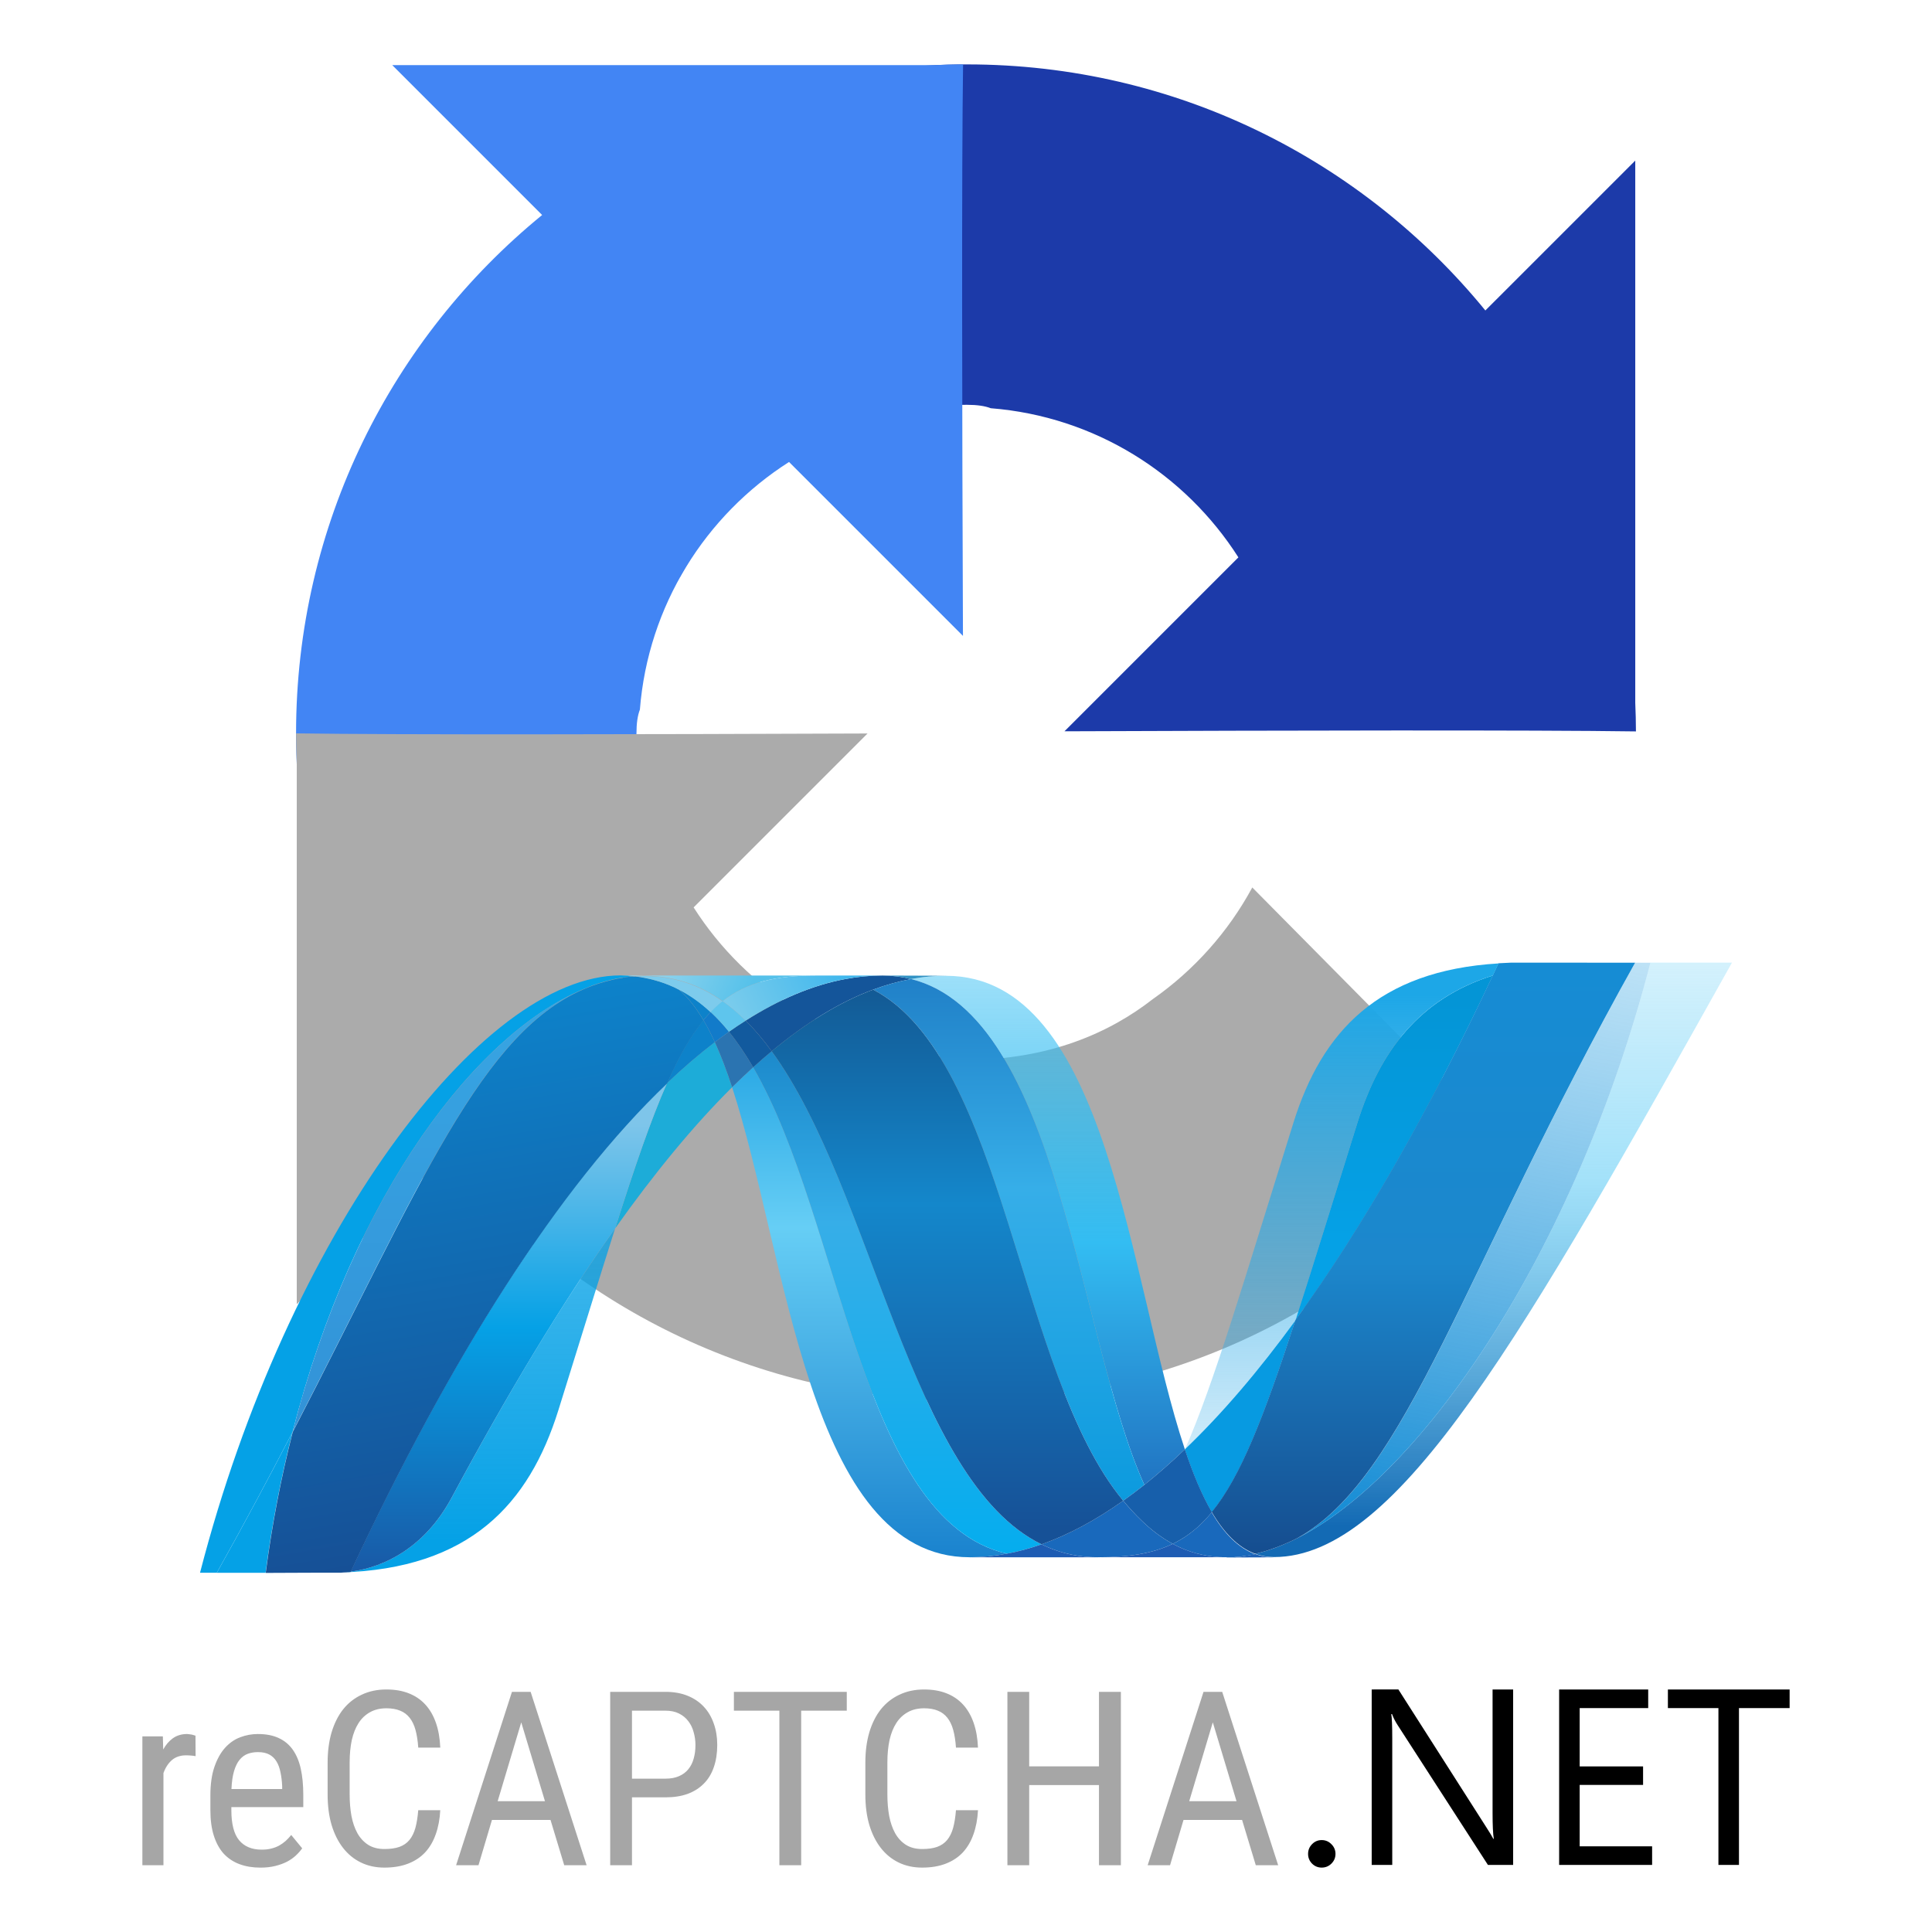 <?xml version="1.0" encoding="UTF-8" standalone="no"?>
<svg xmlns="http://www.w3.org/2000/svg"
     xmlns:xlink="http://www.w3.org/1999/xlink"
     viewBox="0 0 150 150"
     width="150" height="150"
     version="1.1">
  <title>reCAPTCHA Validator</title>
  <defs id="DotNet-Gradiants">
    <linearGradient id="linearGradient-DotNET-01"
                    spreadMethod="pad"
                    gradientTransform="matrix(0,56.735,-56.735,0,67.505,75.44)"
                    gradientUnits="userSpaceOnUse"
                    xlink:href="#linearGradient-Ref-01"
                    x1="0" y1="0" x2="1" y2="0" />
    <linearGradient id="linearGradient-DotNET-02"
                    spreadMethod="pad"
                    gradientTransform="matrix(0,58.181,-58.181,0,69.668,74.003)"
                    gradientUnits="userSpaceOnUse"
                    xlink:href="#linearGradient-Ref-02"
                    x1="0" y1="0" x2="1" y2="0" />
    <linearGradient id="linearGradient-DotNET-03"
                    spreadMethod="pad"
                    gradientTransform="matrix(0,-46.294,46.294,0,81.362,119.598)"
                    gradientUnits="userSpaceOnUse"
                    xlink:href="#linearGradient-Ref-03"
                    x1="0" y1="0" x2="1" y2="0" />
    <linearGradient id="linearGradient-DotNET-04"
                    spreadMethod="pad"
                    gradientTransform="matrix(0,60.407,-60.407,0,78.319,68.108)"
                    gradientUnits="userSpaceOnUse"
                    xlink:href="#linearGradient-Ref-04"
                    x1="0" y1="0" x2="1" y2="0" />
    <linearGradient id="linearGradient-DotNET-05"
                    spreadMethod="pad"
                    gradientTransform="matrix(0,64.235,-64.235,0,73.557,68.426)"
                    gradientUnits="userSpaceOnUse"
                    xlink:href="#linearGradient-Ref-05"
                    x1="0" y1="0" x2="1" y2="0" />
    <linearGradient id="linearGradient-DotNET-06"
                    gradientTransform="matrix(1.53,0,0,1.53,-1419.295,-3077.811)"
                    gradientUnits="userSpaceOnUse"
                    xlink:href="#linearGradient-Ref-06"
                    x1="0" y1="0" x2="1" y2="0" />
    <linearGradient id="linearGradient-DotNET-07"
                    spreadMethod="pad"
                    gradientTransform="matrix(0,-45.097,45.097,0,115.965,118.438)"
                    gradientUnits="userSpaceOnUse"
                    xlink:href="#linearGradient-Ref-07"
                    x1="0" y1="0" x2="1" y2="0" />
    <linearGradient id="linearGradient-DotNET-08"
                    gradientTransform="matrix(1.53,0,0,1.53,-1419.295,-3077.811)"
                    gradientUnits="userSpaceOnUse"
                    xlink:href="#linearGradient-Ref-08"
                    x1="0" y1="0" x2="1" y2="0" />
    <linearGradient id="linearGradient-DotNET-09"
                    spreadMethod="pad"
                    gradientTransform="matrix(0,-46.175,46.175,0,34.187,119.574)"
                    gradientUnits="userSpaceOnUse"
                    xlink:href="#linearGradient-Ref-09"
                    x1="0" y1="0" x2="1" y2="0" />
    <linearGradient id="linearGradient-DotNET-10"
                    spreadMethod="pad"
                    gradientTransform="matrix(0,-44.885,44.885,0,37.093,119.736)"
                    gradientUnits="userSpaceOnUse"
                    xlink:href="#linearGradient-Ref-10"
                    x1="0" y1="0" x2="1" y2="0" />
    <linearGradient id="linearGradient-DotNET-11"
                    spreadMethod="pad"
                    gradientTransform="matrix(0,-37.929,37.929,0,39.507,122.026)"
                    gradientUnits="userSpaceOnUse"
                    xlink:href="#linearGradient-Ref-11"
                    x1="0" y1="0" x2="1" y2="0" />
    <linearGradient id="linearGradient-DotNET-12"
                    spreadMethod="pad"
                    gradientTransform="matrix(-7.251,-41.125,41.125,-7.251,40.96,119.603)"
                    gradientUnits="userSpaceOnUse"
                    xlink:href="#linearGradient-Ref-12"
                    x1="0" y1="0" x2="1" y2="0" />
    <linearGradient id="linearGradient-DotNET-13"
                    spreadMethod="pad"
                    gradientTransform="matrix(0,-21.492,21.492,0,108.243,96.346)"
                    gradientUnits="userSpaceOnUse"
                    xlink:href="#linearGradient-Ref-13"
                    x1="0" y1="0" x2="1" y2="0" />
    <linearGradient id="linearGradient-DotNET-14"
                    spreadMethod="pad"
                    gradientTransform="matrix(-8.739,49.559,-49.559,-8.739,118.345,72.868)"
                    gradientUnits="userSpaceOnUse"
                    xlink:href="#linearGradient-Ref-14"
                    x1="0" y1="0" x2="1" y2="0" />
    <linearGradient id="linearGradient-DotNET-15"
                    spreadMethod="pad"
                    gradientTransform="matrix(0,46.887,-46.887,0,110.522,74.607)"
                    gradientUnits="userSpaceOnUse"
                    xlink:href="#linearGradient-Ref-15"
                    x1="0" y1="0" x2="1" y2="0" />
    <linearGradient id="linearGradient-DotNET-16"
                    spreadMethod="pad"
                    gradientTransform="matrix(10.8,4.48,-4.48,10.8,50.718,73.643)"
                    gradientUnits="userSpaceOnUse"
                    xlink:href="#linearGradient-Ref-16"
                    x1="0" y1="0" x2="1" y2="0" />
    <linearGradient id="linearGradient-DotNET-17"
                    spreadMethod="pad"
                    gradientTransform="matrix(8.53,-3.867,3.867,8.53,56.963,79.021)"
                    gradientUnits="userSpaceOnUse"
                    xlink:href="#linearGradient-Ref-17"
                    x1="0" y1="0" x2="1" y2="0" />
    <linearGradient id="linearGradient-DotNET-18"
                    spreadMethod="pad"
                    gradientTransform="matrix(0,45.86,-45.86,0,104.175,77.199)"
                    gradientUnits="userSpaceOnUse"
                    xlink:href="#linearGradient-Ref-18"
                    x1="0" y1="0" x2="1" y2="0" />

    <linearGradient id="linearGradient-Ref-01"
                    spreadMethod="pad"
                    gradientTransform="matrix(0,-29.661,-29.661,0,2008.511,86.026)"
                    gradientUnits="userSpaceOnUse"
                    x1="0" y1="0" x2="1" y2="0">
      <stop
         offset="0"
         style="stop-color:#0994dc;stop-opacity:1"
         id="stop12327" />
      <stop
         offset="0.35"
         style="stop-color:#66cef5;stop-opacity:1"
         id="stop12329" />
      <stop
         offset="0.35"
         style="stop-color:#66cef5;stop-opacity:1"
         id="stop12331" />
      <stop
         offset="0.846"
         style="stop-color:#127bca;stop-opacity:1"
         id="stop12333" />
      <stop
         offset="0.846"
         style="stop-color:#127bca;stop-opacity:1"
         id="stop12335" />
      <stop
         offset="1"
         style="stop-color:#127bca;stop-opacity:1"
         id="stop12337" />
    </linearGradient>
    <linearGradient id="linearGradient-Ref-02"
                    spreadMethod="pad"
                    gradientTransform="matrix(0,-30.417,-30.417,0,2009.642,86.777)"
                    gradientUnits="userSpaceOnUse"
                    x1="0" y1="0" x2="1" y2="0">
      <stop
         offset="0"
         style="stop-color:#0e76bc;stop-opacity:1"
         id="stop12355" />
      <stop
         offset="0.36"
         style="stop-color:#36aee8;stop-opacity:1"
         id="stop12357" />
      <stop
         offset="0.36"
         style="stop-color:#36aee8;stop-opacity:1"
         id="stop12359" />
      <stop
         offset="0.846"
         style="stop-color:#00adef;stop-opacity:1"
         id="stop12361" />
      <stop
         offset="0.846"
         style="stop-color:#00adef;stop-opacity:1"
         id="stop12363" />
      <stop
         offset="1"
         style="stop-color:#00adef;stop-opacity:1"
         id="stop12365" />
    </linearGradient>
    <linearGradient id="linearGradient-Ref-03"
                    spreadMethod="pad"
                    gradientTransform="matrix(0,24.203,24.203,0,2015.755,62.94)"
                    gradientUnits="userSpaceOnUse"
                    x1="0" y1="0" x2="1" y2="0">
      <stop
         offset="0"
         style="stop-color:#1c63b7;stop-opacity:1"
         id="stop12441" />
      <stop
         offset="0.5"
         style="stop-color:#33bdf2;stop-opacity:1"
         id="stop12443" />
      <stop
         offset="1"
         style="stop-color:#33bdf2;stop-opacity:0.42"
         id="stop12445" />
    </linearGradient>
    <linearGradient id="linearGradient-Ref-04"
                    spreadMethod="pad"
                    gradientTransform="matrix(0,-31.581,-31.581,0,2014.164,89.859)"
                    gradientUnits="userSpaceOnUse"
                    x1="0" y1="0" x2="1" y2="0">
      <stop
         offset="0"
         style="stop-color:#166ab8;stop-opacity:1"
         id="stop12541" />
      <stop
         offset="0.4"
         style="stop-color:#36aee8;stop-opacity:1"
         id="stop12543" />
      <stop
         offset="0.4"
         style="stop-color:#36aee8;stop-opacity:1"
         id="stop12545" />
      <stop
         offset="0.846"
         style="stop-color:#0798dd;stop-opacity:1"
         id="stop12547" />
      <stop
         offset="0.846"
         style="stop-color:#0798dd;stop-opacity:1"
         id="stop12549" />
      <stop
         offset="1"
         style="stop-color:#0798dd;stop-opacity:1"
         id="stop12551" />
    </linearGradient>
    <linearGradient id="linearGradient-Ref-05"
                    spreadMethod="pad"
                    gradientTransform="matrix(0,-33.582,-33.582,0,2011.675,89.693)"
                    gradientUnits="userSpaceOnUse"
                    x1="0" y1="0" x2="1" y2="0">
      <stop
         offset="0"
         style="stop-color:#124379;stop-opacity:1"
         id="stop12569" />
      <stop
         offset="0.39"
         style="stop-color:#1487cb;stop-opacity:1"
         id="stop12571" />
      <stop
         offset="0.39"
         style="stop-color:#1487cb;stop-opacity:1"
         id="stop12573" />
      <stop
         offset="0.78"
         style="stop-color:#165197;stop-opacity:1"
         id="stop12575" />
      <stop
         offset="0.78"
         style="stop-color:#165197;stop-opacity:1"
         id="stop12577" />
      <stop
         offset="1"
         style="stop-color:#165197;stop-opacity:1"
         id="stop12579" />
    </linearGradient>
    <linearGradient id="linearGradient-Ref-06">
      <stop
         offset="0"
         style="stop-color:#33bdf2;stop-opacity:0.698"
         id="stop4099" />
      <stop
         offset="1"
         style="stop-color:#1dacd8;stop-opacity:1"
         id="stop4101" />
    </linearGradient>
    <linearGradient id="linearGradient-Ref-07"
                  spreadMethod="pad"
                  gradientTransform="matrix(0,23.577,23.577,0,2033.846,63.547)"
                  gradientUnits="userSpaceOnUse"
                  x1="0" y1="0" x2="1" y2="0">
      <stop
         offset="0"
         style="stop-color:#136ab4;stop-opacity:1"
         id="stop12723" />
      <stop
         offset="0.6"
         style="stop-color:#59caf5;stop-opacity:0.549"
         id="stop12725" />
      <stop
         offset="1"
         style="stop-color:#59caf5;stop-opacity:0.235"
         id="stop12727" />
    </linearGradient>
    <linearGradient id="linearGradient-Ref-08">
      <stop
         offset="0"
         style="stop-color:#05a1e6;stop-opacity:0.247"
         id="stop4064" />
      <stop
         offset="1"
         style="stop-color:#05a1e6;stop-opacity:1"
         id="stop4066" />
    </linearGradient>
    <linearGradient id="linearGradient-Ref-09"
                    spreadMethod="pad"
                    gradientTransform="matrix(0,24.141,24.141,0,1991.092,62.953)"
                    gradientUnits="userSpaceOnUse"
                    x1="0" y1="0" x2="1" y2="0">
      <stop
         offset="0"
         style="stop-color:#318ed5;stop-opacity:1"
         id="stop12827" />
      <stop
         offset="1"
         style="stop-color:#38a7e4;stop-opacity:1"
         id="stop12829" />
    </linearGradient>
    <linearGradient id="linearGradient-Ref-10"
                    spreadMethod="pad"
                    gradientTransform="matrix(0,23.466,23.466,0,1992.611,62.868)"
                    gradientUnits="userSpaceOnUse"
                    x1="0" y1="0" x2="1" y2="0">
      <stop
         offset="0"
         style="stop-color:#05a1e6;stop-opacity:1"
         id="stop12907" />
      <stop
         offset="1"
         style="stop-color:#05a1e6;stop-opacity:0.549"
         id="stop12909" />
    </linearGradient>
    <linearGradient id="linearGradient-Ref-11"
                    spreadMethod="pad"
                    gradientTransform="matrix(0,19.829,19.829,0,1993.873,61.671)"
                    gradientUnits="userSpaceOnUse"
                    x1="0" y1="0" x2="1" y2="0">
      <stop
         offset="0"
         style="stop-color:#1959a6;stop-opacity:1"
         id="stop12939" />
      <stop
         offset="0.5"
         style="stop-color:#05a1e6;stop-opacity:1"
         id="stop12941" />
      <stop
         offset="0.5"
         style="stop-color:#05a1e6;stop-opacity:1"
         id="stop12943" />
      <stop
         offset="0.918"
         style="stop-color:#7ec5ea;stop-opacity:1"
         id="stop12945" />
      <stop
         offset="1"
         style="stop-color:#7ec5ea;stop-opacity:1"
         id="stop12947" />
    </linearGradient>
    <linearGradient id="linearGradient-Ref-12"
                    spreadMethod="pad"
                    gradientTransform="matrix(-3.791,21.5,21.5,3.791,1994.633,62.938)"
                    gradientUnits="userSpaceOnUse"
                    x1="0" y1="0" x2="1" y2="0">
      <stop
         offset="0"
         style="stop-color:#165096;stop-opacity:1"
         id="stop12977" />
      <stop
         offset="1"
         style="stop-color:#0d82ca;stop-opacity:1"
         id="stop12979" />
    </linearGradient>
    <linearGradient id="linearGradient-Ref-13"
                    spreadMethod="pad"
                    gradientTransform="matrix(0,11.236,11.236,0,2029.809,75.097)"
                    gradientUnits="userSpaceOnUse"
                    x1="0" y1="0" x2="1" y2="0">
      <stop
         offset="0"
         style="stop-color:#05a1e6;stop-opacity:1"
         id="stop12997" />
      <stop
         offset="0.874"
         style="stop-color:#0495d6;stop-opacity:1"
         id="stop12999" />
      <stop
         offset="1"
         style="stop-color:#0495d6;stop-opacity:1"
         id="stop13001" />
    </linearGradient>
    <linearGradient id="linearGradient-Ref-14"
                    spreadMethod="pad"
                    gradientTransform="matrix(-4.569,-25.909,-25.909,4.569,2035.09,87.371)"
                    gradientUnits="userSpaceOnUse"
                    x1="0" y1="0" x2="1" y2="0">
      <stop
         offset="0"
         style="stop-color:#38a7e4;stop-opacity:0.329"
         id="stop13073" />
      <stop
         offset="0.962"
         style="stop-color:#0e88d3;stop-opacity:1"
         id="stop13075" />
      <stop
         offset="0.962"
         style="stop-color:#0e88d3;stop-opacity:1"
         id="stop13077" />
      <stop
         offset="1"
         style="stop-color:#0e88d3;stop-opacity:1"
         id="stop13079" />
    </linearGradient>
    <linearGradient id="linearGradient-Ref-15"
                    spreadMethod="pad"
                    gradientTransform="matrix(0,-24.512,-24.512,0,2031,86.462)"
                    gradientUnits="userSpaceOnUse"
                    x1="0" y1="0" x2="1" y2="0">
      <stop
         offset="0"
         style="stop-color:#168cd4;stop-opacity:1"
         id="stop13133" />
      <stop
         offset="0.5"
         style="stop-color:#1c87cc;stop-opacity:1"
         id="stop13135" />
      <stop
         offset="1"
         style="stop-color:#154b8d;stop-opacity:1"
         id="stop13137" />
    </linearGradient>
    <linearGradient id="linearGradient-Ref-16"
                    spreadMethod="pad"
                    gradientTransform="matrix(5.646,-2.342,-2.342,-5.646,1999.734,86.966)"
                    gradientUnits="userSpaceOnUse"
                    x1="0" y1="0" x2="1" y2="0">
      <stop
         offset="0"
         style="stop-color:#97d6ee;stop-opacity:1"
         id="stop13209" />
      <stop
         offset="0.703"
         style="stop-color:#55c1ea;stop-opacity:1"
         id="stop13211" />
      <stop
         offset="1"
         style="stop-color:#55c1ea;stop-opacity:1"
         id="stop13213" />
    </linearGradient>
    <linearGradient id="linearGradient-Ref-17"
                    spreadMethod="pad"
                    gradientTransform="matrix(4.459,2.022,2.022,-4.459,2002.999,84.154)"
                    gradientUnits="userSpaceOnUse"
                    x1="0" y1="0" x2="1" y2="0">
      <stop
        offset="0"
        style="stop-color:#7accec;stop-opacity:1"
        id="stop13221" />
      <stop
         offset="1"
         style="stop-color:#3fb7ed;stop-opacity:1"
         id="stop13223" />
    </linearGradient>
    <linearGradient id="linearGradient-Ref-18"
                    spreadMethod="pad"
                    gradientTransform="matrix(0,-23.976,-23.976,0,2027.682,85.106)"
                    gradientUnits="userSpaceOnUse"
                    x1="0" y1="0" x2="1" y2="0">
      <stop
         offset="0"
         style="stop-color:#1da7e7;stop-opacity:1"
         id="stop13317" />
      <stop
         offset="1"
         style="stop-color:#37abe7;stop-opacity:0"
         id="stop13319" />
    </linearGradient>
  </defs>
  <g id="Logo">
    <g id="reCAPTCHA-Logo">
      <path id="Arrow-DarkBlue"
         d="m 127.014,56.79 c -0.002,-0.746 -0.02,-1.488 -0.053,-2.226 V 12.468 L 115.323,24.105 C 105.799,12.447 91.309,5 75.079,5 c -16.89,0 -31.895,8.062 -41.38,20.547 l 19.076,19.276 c 1.869,-3.457 4.525,-6.427 7.727,-8.67 3.33,-2.599 8.049,-4.724 14.577,-4.724 0.789,0 1.397,0.092 1.844,0.266 8.088,0.638 15.098,5.102 19.226,11.58 L 82.646,56.778 c 17.103,-0.067 36.424,-0.107 44.367,0.009"
         style="fill:#1c3aa9;" />
      <path id="Arrow-LightBlue"
         d="m 74.776,5.002 c -0.746,0.002 -1.488,0.02 -2.226,0.053 H 30.453 L 42.091,16.693 C 30.432,26.218 22.986,40.707 22.986,56.937 c 0,16.89 8.062,31.895 20.547,41.38 L 62.809,79.242 c -3.457,-1.869 -6.427,-4.525 -8.67,-7.727 -2.599,-3.33 -4.724,-8.049 -4.724,-14.577 0,-0.789 0.092,-1.397 0.266,-1.844 0.638,-8.088 5.102,-15.098 11.58,-19.226 l 13.503,13.503 c -0.067,-17.103 -0.107,-36.424 0.009,-44.367"
         style="fill:#4285f4;" />
      <path id="Arrow-Grey"
         d="m 22.987,56.936 c 0.003,0.746 0.02,1.488 0.053,2.226 v 42.096 L 34.678,89.621 C 44.203,101.279 58.693,108.726 74.923,108.726 c 16.89,0 31.895,-8.062 41.38,-20.547 L 97.227,68.903 c -1.869,3.457 -4.525,6.427 -7.727,8.67 -3.33,2.599 -8.049,4.724 -14.577,4.724 -0.789,0 -1.397,-0.092 -1.844,-0.266 C 64.992,81.392 57.981,76.929 53.853,70.451 L 67.356,56.948 c -17.103,0.067 -36.424,0.107 -44.367,-0.009"
         style="fill:#ababab;" />
    </g>
    <g id="DotNET-Logo">
      <path id="DotNET-Logo-01"
            d="m 56.84,84.413 c 4.286,13.108 5.91,36.492 18.445,36.492 v 0 c 0.954,0 1.919,-0.093 2.886,-0.277 v 0 C 66.777,117.971 65.427,94.842 58.474,82.864 v 0 c -0.545,0.495 -1.086,1.012 -1.634,1.549"
            style="fill:url(#linearGradient-DotNET-01);" />
      <path id="DotNET-Logo-02"
            d="m 58.474,82.864 c 6.953,11.978 8.303,35.107 19.698,37.764 v 0 c 0.895,-0.164 1.792,-0.413 2.691,-0.727 v 0 C 70.635,114.889 67.808,92.43 59.912,81.617 v 0 c -0.478,0.398 -0.958,0.815 -1.438,1.247"
            style="fill:url(#linearGradient-DotNET-02);" />
      <path id="DotNET-Logo-03"
            d="m 68.492,75.741 c -0.953,0 -1.919,0.093 -2.888,0.277 -2.536,0.478 -5.113,1.57 -7.71,3.223 0.71,0.7 1.385,1.501 2.02,2.376 2.642,-2.192 5.266,-3.812 7.881,-4.786 0.981,-0.363 1.959,-0.637 2.94,-0.817 -0.708,-0.18 -1.454,-0.274 -2.242,-0.274"
            style="fill:#14559a;" />
      <path id="DotNET-Logo-04"
            d="m 88.847,115.282 c 1.046,-0.832 2.094,-1.752 3.145,-2.756 -4.355,-13.047 -5.914,-36.765 -18.537,-36.765 -0.903,0 -1.813,0.084 -2.722,0.252 11.498,2.86 12.971,27.875 18.114,39.269"
            style="fill:url(#linearGradient-DotNET-03);" />
      <path id="DotNET-Logo-05"
            d="m 70.733,76.013 c -0.708,-0.18 -1.454,-0.273 -2.242,-0.273 l 4.964,0.018 c -0.903,0 -1.813,0.084 -2.722,0.254"
            style="fill:#3092c4;" />
      <path id="DotNET-Logo-06"
            d="m 88.626,118.053 c -0.493,-0.471 -0.962,-0.987 -1.423,-1.538 -2.123,1.503 -4.239,2.643 -6.341,3.386 0.748,0.365 1.532,0.637 2.364,0.805 0.645,0.132 1.312,0.199 2.014,0.199 2.358,0 4.223,-0.279 5.811,-1.041 -0.874,-0.473 -1.676,-1.085 -2.425,-1.811"
            style="fill:#1969bc;" />
      <path id="DotNET-Logo-07"
            d="m 67.793,76.833 c 10.298,5.386 11.194,29.778 19.411,39.682 v 0 c 0.551,-0.388 1.096,-0.8 1.641,-1.234 v 0 C 83.701,103.887 82.23,78.87 70.734,76.012 v 0 c -0.981,0.184 -1.961,0.455 -2.942,0.821"
            style="fill:url(#linearGradient-DotNET-04);" />
      <path id="DotNET-Logo-08"
            d="m 59.912,81.617 c 7.896,10.813 10.723,33.273 20.951,38.284 v 0 c 2.102,-0.742 4.218,-1.882 6.341,-3.386 v 0 C 78.986,106.611 78.091,82.219 67.793,76.833 v 0 c -2.615,0.972 -5.239,2.592 -7.881,4.784"
            style="fill:url(#linearGradient-DotNET-05);" />
      <path id="DotNET-Logo-09"
            d="m 51.788,84.098 c -1.238,2.798 -2.502,6.477 -4.03,11.278 3.039,-4.283 6.069,-7.972 9.082,-10.962 -0.415,-1.276 -0.861,-2.452 -1.341,-3.501 -1.232,0.943 -2.473,2.005 -3.711,3.185"
            style="fill:url(#linearGradient-DotNET-06);" />
      <path id="DotNET-Logo-10"
            d="m 56.596,80.106 c -0.363,0.26 -0.729,0.526 -1.096,0.807 0.48,1.048 0.924,2.225 1.339,3.5 0.547,-0.536 1.09,-1.054 1.633,-1.549 -0.583,-1.002 -1.203,-1.928 -1.876,-2.758"
            style="fill:#2b74b1;" />
      <path id="DotNET-Logo-11"
            d="m 57.893,79.241 c -0.432,0.274 -0.863,0.562 -1.297,0.865 0.673,0.83 1.293,1.756 1.878,2.76 0.48,-0.434 0.96,-0.853 1.438,-1.249 -0.635,-0.874 -1.31,-1.676 -2.02,-2.376"
            style="fill:#125a9e;" />
      <path id="DotNET-Logo-12"
            d="m 128.137,74.742 c -5.824,22.462 -17.99,40.503 -28.189,45.051 0,0 -0.019,0 -0.019,0 -0.186,0.084 -0.369,0.161 -0.551,0.235 -0.025,0.015 -0.048,0.017 -0.067,0.026 -0.054,0.022 -0.103,0.038 -0.157,0.06 -0.025,0.015 -0.048,0.02 -0.071,0.029 -0.086,0.031 -0.17,0.057 -0.254,0.09 -0.036,0.015 -0.071,0.025 -0.105,0.037 -0.038,0.015 -0.082,0.029 -0.126,0.041 -0.038,0.015 -0.078,0.026 -0.122,0.043 -0.036,0.015 -0.075,0.022 -0.109,0.037 -0.075,0.022 -0.143,0.04 -0.218,0.066 -0.031,0 -0.059,0.017 -0.092,0.025 -0.046,0.015 -0.098,0.026 -0.147,0.04 -0.034,0.015 -0.063,0.02 -0.099,0.028 -0.052,0.015 -0.109,0.029 -0.161,0.041 -0.069,0.015 -0.13,0.029 -0.195,0.043 0.461,0.17 0.941,0.256 1.459,0.256 9.671,0 19.422,-17.332 35.556,-46.153 h -6.335 z"
            style="fill:url(#linearGradient-DotNET-07);" />
      <path id="DotNET-Logo-13"
            d="m 45.658,76.652 c 0.006,0 0.014,-0.015 0.017,-0.015 0.008,0 0.019,0 0.023,-0.015 0,0 0.008,0 0.012,0 0.054,-0.018 0.103,-0.04 0.157,-0.06 0.014,0 0.021,0 0.031,-0.015 0.014,0 0.027,-0.015 0.04,-0.017 0.057,-0.018 0.115,-0.04 0.168,-0.06 0,0 0.006,0 0.009,0 0.128,-0.038 0.247,-0.086 0.371,-0.13 0.017,0 0.034,-0.015 0.055,-0.015 0.052,-0.017 0.105,-0.035 0.159,-0.047 0.025,-0.015 0.05,-0.015 0.073,-0.023 0.055,-0.017 0.109,-0.035 0.161,-0.047 0.023,0 0.044,-0.015 0.061,-0.017 0.178,-0.049 0.354,-0.095 0.532,-0.138 0.025,0 0.046,-0.015 0.073,-0.017 0.052,-0.015 0.1,-0.023 0.155,-0.031 0.023,-0.015 0.05,-0.015 0.077,-0.023 0.052,-0.015 0.101,-0.017 0.157,-0.029 0.014,0 0.021,0 0.036,0 0.107,-0.022 0.216,-0.04 0.323,-0.06 0.019,0 0.044,0 0.065,0 0.052,-0.015 0.097,-0.017 0.149,-0.026 0.028,0 0.057,-0.015 0.084,-0.015 0.048,0 0.096,-0.015 0.143,-0.022 0.025,0 0.05,0 0.079,-0.015 0.113,-0.015 0.23,-0.021 0.348,-0.031 -0.335,-0.032 -0.679,-0.054 -1.029,-0.054 -10.891,0 -25.897,20.208 -32.657,46.379 0,0 0.493,0 1.303,0 2.163,-3.858 4.107,-7.508 5.884,-10.933 C 27.451,92.64 37.093,79.998 45.658,76.649"
            style="fill:url(#linearGradient-DotNET-08);" />
      <path id="DotNET-Logo-14"
            d="m 51.788,84.098 c 1.238,-1.18 2.479,-2.242 3.711,-3.185 -0.281,-0.616 -0.572,-1.186 -0.884,-1.708 -0.996,1.209 -1.907,2.804 -2.827,4.893"
            style="fill:#0d82ca;" />
      <path id="DotNET-Logo-15"
            d="m 52.683,76.805 c 0.712,0.597 1.348,1.417 1.932,2.401 0.184,-0.226 0.369,-0.434 0.562,-0.629 -0.809,-0.756 -1.683,-1.375 -2.632,-1.842 0.038,0.021 0.076,0.038 0.116,0.055 0,0 0.015,0.015 0.022,0.015"
            style="fill:#0d82ca;" />
      <path id="DotNET-Logo-16"
            d="M 22.716,111.179 C 32.647,92.041 37.353,79.93 45.658,76.651 v 0 C 37.095,80.002 27.45,92.644 22.716,111.179"
            style="fill:url(#linearGradient-DotNET-09);" />
      <path id="DotNET-Logo-17"
            d="m 55.177,78.576 c -0.193,0.197 -0.377,0.404 -0.562,0.629 0.312,0.522 0.602,1.09 0.886,1.708 0.367,-0.281 0.733,-0.547 1.096,-0.807 -0.449,-0.555 -0.924,-1.069 -1.419,-1.53"
            style="fill:#127bca;" />
      <path id="DotNET-Logo-18" 
            d="m 27.225,122.026 v 0 c -0.061,0.015 -0.122,0.015 -0.18,0.022 -0.019,0 -0.023,0 -0.034,0 -0.052,0 -0.105,0.015 -0.153,0.015 0,0 -0.019,0 -0.025,0 -0.124,0.015 -0.247,0.015 -0.365,0.025 h -0.038 c 10.052,-0.281 14.646,-5.314 16.926,-12.613 1.733,-5.534 3.156,-10.195 4.403,-14.107 -4.21,5.926 -8.439,12.99 -12.691,20.903 -2.05,3.814 -5.168,5.407 -7.842,5.748"
            style="fill:url(#linearGradient-DotNET-10);" />
      <path id="DotNET-Logo-19"
            d="m 27.225,122.022 v 0 c 2.674,-0.341 5.792,-1.932 7.842,-5.748 v 0 c 4.252,-7.911 8.483,-14.977 12.689,-20.903 v 0 c 1.53,-4.803 2.793,-8.479 4.032,-11.278 v 0 C 43.405,92.074 34.989,105.343 27.225,122.018"
            style="fill:url(#linearGradient-DotNET-11);" />
      <path id="DotNET-Logo-20" 
            d="m 22.716,111.179 c -1.777,3.426 -3.72,7.075 -5.884,10.933 0.935,0 2.29,0 3.789,0 0.501,-3.831 1.213,-7.485 2.094,-10.932"
            style="fill:#05a1e6;" />
      <path id="DotNET-Logo-21"
            d="m 48.868,75.825 c -0.031,0 -0.054,0.015 -0.08,0.015 v 0 c -0.046,0.015 -0.094,0.015 -0.142,0.02 v 0 c -0.028,0 -0.055,0 -0.084,0.015 v 0 c -0.052,0.015 -0.099,0.017 -0.149,0.026 v 0 c -0.023,0 -0.046,0 -0.065,0.015 v 0 c -0.109,0.018 -0.216,0.038 -0.323,0.057 v 0 c -0.019,0 -0.025,0 -0.036,0 v 0 c -0.055,0.015 -0.105,0.023 -0.157,0.031 v 0 c -0.027,0.015 -0.054,0.015 -0.079,0.021 v 0 c -0.052,0.015 -0.103,0.022 -0.153,0.031 v 0 c -0.027,0.015 -0.048,0.015 -0.073,0.017 v 0 c -0.178,0.043 -0.354,0.089 -0.532,0.138 v 0 c -0.019,0 -0.038,0.015 -0.061,0.018 v 0 c -0.054,0.015 -0.105,0.031 -0.161,0.047 v 0 c -0.023,0.015 -0.05,0.015 -0.073,0.021 v 0 c -0.054,0.015 -0.107,0.031 -0.159,0.047 v 0 c -0.021,0 -0.038,0.015 -0.057,0.015 v 0 c -0.122,0.046 -0.243,0.092 -0.369,0.13 v 0 c 0,0 0,0 0,0 v 0 c -0.054,0.017 -0.111,0.038 -0.168,0.058 v 0 c -0.023,0.015 -0.044,0.019 -0.071,0.029 v 0 c -0.054,0.017 -0.107,0.038 -0.157,0.058 v 0 c -0.019,0.015 -0.038,0.017 -0.052,0.025 v 0 c -8.305,3.278 -13.011,15.39 -22.942,34.528 v 0 c -0.882,3.447 -1.595,7.1 -2.094,10.931 v 0 h 0.532 c 1.498,0 1.92,-0.015 3.644,-0.015 v 0 h 0.088 0.256 0.088 0.025 0.088 0.05 0.034 0.069 0.214 0.214 0.18 0.048 c 0.103,0 0.208,0 0.316,0 v 0 c 0.119,-0.015 0.241,-0.015 0.365,-0.025 v 0 c 0,0 0.019,0 0.023,0 v 0 c 0.052,0 0.103,-0.015 0.153,-0.015 v 0 c 0.019,0 0.021,0 0.036,0 v 0 c 0.055,0 0.119,-0.015 0.18,-0.022 v 0 0 c 7.764,-16.676 16.18,-29.945 24.564,-37.925 v 0 c 0.922,-2.089 1.831,-3.684 2.825,-4.891 v 0 C 54.042,78.244 53.405,77.421 52.693,76.824 v 0 c 0,0 -0.019,0 -0.021,-0.015 v 0 c -0.04,-0.017 -0.078,-0.037 -0.119,-0.057 v 0 c -0.04,-0.022 -0.075,-0.038 -0.117,-0.06 v 0 c -0.036,-0.015 -0.078,-0.035 -0.115,-0.055 v 0 c -0.05,-0.015 -0.09,-0.037 -0.134,-0.057 v 0 c -0.036,-0.015 -0.069,-0.031 -0.105,-0.046 v 0 c -0.075,-0.029 -0.149,-0.06 -0.22,-0.092 v 0 c -0.033,-0.015 -0.063,-0.023 -0.094,-0.035 v 0 c -0.052,-0.019 -0.111,-0.043 -0.164,-0.066 v 0 c -0.027,-0.015 -0.057,-0.018 -0.088,-0.029 v 0 c -0.078,-0.026 -0.155,-0.054 -0.228,-0.078 v 0 c -0.019,0 -0.019,0 -0.019,0 v 0 c -0.088,-0.029 -0.174,-0.05 -0.264,-0.075 v 0 c -0.021,-0.015 -0.038,-0.015 -0.059,-0.018 v 0 c -0.079,-0.022 -0.147,-0.043 -0.222,-0.063 v 0 c -0.019,0 -0.036,-0.015 -0.052,-0.015 v 0 c -0.18,-0.047 -0.365,-0.086 -0.553,-0.121 v 0 c -0.019,0 -0.038,-0.015 -0.057,-0.015 v 0 c -0.08,-0.015 -0.159,-0.029 -0.239,-0.038 v 0 c -0.019,-0.015 -0.031,-0.015 -0.048,-0.015 v 0 c -0.096,-0.015 -0.189,-0.026 -0.283,-0.037 v 0 c -0.019,0 -0.033,0 -0.05,0 v 0 c -0.076,-0.015 -0.147,-0.017 -0.218,-0.025 v 0 c -0.121,0.015 -0.235,0.022 -0.348,0.032"
            style="fill:url(#linearGradient-DotNET-12);" />
      <path id="DotNET-Logo-22"
            d="m 105.386,87.177 c -1.911,6.121 -3.458,11.171 -4.805,15.325 v 0 c 5.243,-7.215 10.407,-16.291 15.325,-26.765 v 0 c -5.736,1.802 -8.797,5.926 -10.52,11.44"
            style="fill:url(#linearGradient-DotNET-13);" />
      <path id="DotNET-Logo-23"
            d="m 100.748,119.411 c -0.268,0.136 -0.536,0.266 -0.8,0.383 10.199,-4.549 22.364,-22.59 28.189,-45.051 h -1.18 c -13.382,23.904 -17.685,39.906 -26.209,44.669"
            style="fill:url(#linearGradient-DotNET-14);" />
      <path id="DotNET-Logo-24"
            d="m 94.088,117.403 c 2.219,-2.708 4.026,-7.312 6.494,-14.9 -2.846,3.91 -5.712,7.271 -8.579,10.011 0,0.015 0,0.015 -0.015,0.025 0.626,1.875 1.312,3.529 2.095,4.864"
            style="fill:#079ae1;" />
      <path id="DotNET-Logo-25"
            d="m 94.088,117.403 c -0.756,0.922 -1.555,1.624 -2.445,2.144 -0.195,0.113 -0.392,0.22 -0.593,0.318 0.939,0.507 1.964,0.845 3.112,0.981 v 0 0 c 0.168,0.017 0.335,0.032 0.509,0.044 h 0.031 c 0.078,0 0.161,0 0.245,0.015 h 0.034 c 0.084,0 0.169,0 0.251,0 0.09,0 0.18,0 0.27,0 0.029,0 0.057,0 0.084,0 0.061,0 0.127,0 0.191,0 0.031,0 0.063,0 0.093,-0.015 0.06,0 0.122,0 0.184,-0.015 0.015,0 0.015,0 0.022,0 0.025,0 0.046,0 0.069,0 0.063,0 0.132,-0.015 0.199,-0.022 0,0 0.015,0 0.015,0 0.02,0 0.041,-0.015 0.061,-0.015 0.07,-0.015 0.144,-0.022 0.212,-0.032 0.023,0 0.04,0 0.063,0 0.078,-0.015 0.159,-0.025 0.239,-0.04 h 0.015 c 0.015,0 0.017,0 0.023,0 0.161,-0.031 0.318,-0.061 0.476,-0.101 -1.316,-0.482 -2.418,-1.618 -3.366,-3.236"
            style="fill:#1969bc;" />
      <path id="DotNET-Logo-26"
            d="m 75.285,120.906 c 0.955,0 1.919,-0.093 2.886,-0.279 0.895,-0.163 1.792,-0.411 2.691,-0.725 0.748,0.365 1.532,0.637 2.362,0.805 0.645,0.132 1.314,0.199 2.016,0.199 z"
            style="fill:#1e5cb3;" />
      <path id="DotNET-Logo-27"
            d="m 85.241,120.906 c 2.357,0 4.223,-0.279 5.809,-1.041 0.939,0.507 1.964,0.845 3.112,0.981 v 0 0 c 0.168,0.017 0.335,0.032 0.509,0.044 h 0.031 c 0.078,0 0.161,0 0.245,0.015 h 0.035 c 0.084,0 0.168,0 0.251,0 H 85.235 Z"
            style="fill:#1e5cb3;" />
      <path id="DotNET-Logo-28"
            d="m 95.239,120.906 c 0.092,0 0.182,0 0.272,0 0.026,0 0.057,0 0.084,0 0.061,0 0.124,0 0.189,0 0.032,0 0.063,0 0.093,-0.015 0.06,0 0.122,0 0.186,-0.015 0.015,0 0.015,0 0.02,0 0.025,0 0.047,0 0.07,0 0.063,0 0.132,-0.015 0.197,-0.021 0,0 0.015,0 0.017,0 0.02,0 0.04,-0.015 0.06,-0.015 0.07,-0.015 0.144,-0.021 0.212,-0.032 0.023,0 0.041,0 0.066,-0.015 0.078,-0.015 0.159,-0.023 0.239,-0.038 h 0.015 c 0.015,0 0.017,0 0.023,0 0.161,-0.031 0.318,-0.061 0.476,-0.101 v 0 c 0.461,0.17 0.941,0.256 1.459,0.256 l -3.676,0.015 z"
            style="fill:#1d60b5;" />
      <path id="DotNET-Logo-29"
            d="m 91.994,112.539 c 0,0 0,-0.015 0,-0.015 -1.05,1.004 -2.098,1.924 -3.145,2.756 -0.547,0.434 -1.092,0.845 -1.643,1.234 0.461,0.551 0.93,1.067 1.423,1.538 0.75,0.727 1.551,1.339 2.425,1.811 0.199,-0.098 0.398,-0.205 0.591,-0.318 0.891,-0.52 1.691,-1.222 2.447,-2.144 -0.782,-1.335 -1.469,-2.99 -2.095,-4.864"
            style="fill:#175fab;" />
      <path id="DotNET-Logo-30" 
            d="m 123.219,74.742 h -4.962 c -0.166,0 -0.331,0 -0.494,0 v 0 c -0.159,0 -0.312,0 -0.467,0 v 0 h -0.018 c -0.321,0.015 -0.633,0.026 -0.941,0.046 v 0 c -0.145,0.312 -0.295,0.624 -0.438,0.937 v 0 c -4.918,10.474 -10.082,19.55 -15.325,26.765 v 0 c -2.466,7.588 -4.275,12.192 -6.494,14.901 v 0 c 0.949,1.618 2.052,2.756 3.365,3.238 v 0 c 0.038,-0.015 0.069,-0.015 0.103,-0.023 v 0 c 0,0 0.019,0 0.021,0 v 0 c 0.023,0 0.048,-0.015 0.073,-0.015 v 0 c 0.054,-0.015 0.111,-0.025 0.164,-0.041 v 0 c 0.034,-0.015 0.063,-0.017 0.098,-0.028 v 0 c 0.05,-0.015 0.101,-0.026 0.147,-0.038 v 0 c 0.031,-0.015 0.061,-0.02 0.092,-0.026 v 0 c 0.076,-0.025 0.145,-0.043 0.218,-0.066 v 0 c 0.034,-0.015 0.071,-0.028 0.109,-0.037 v 0 c 0.042,-0.015 0.084,-0.026 0.122,-0.044 v 0 c 0.044,-0.015 0.088,-0.023 0.126,-0.04 v 0 c 0.034,-0.015 0.071,-0.025 0.103,-0.038 v 0 c 0.086,-0.031 0.17,-0.057 0.256,-0.09 v 0 c 0.023,0 0.046,-0.021 0.071,-0.026 v 0 c 0.052,-0.022 0.105,-0.038 0.157,-0.061 v 0 c 0.019,-0.015 0.042,-0.017 0.067,-0.025 v 0 c 0.18,-0.075 0.365,-0.151 0.551,-0.235 v 0 c 0,0 0.019,0 0.019,0 v 0 c 0.264,-0.116 0.532,-0.247 0.798,-0.383 v 0 c 8.525,-4.763 12.829,-20.765 26.211,-44.669 v 0 h -3.738 z"
            style="fill:url(#linearGradient-DotNET-15);" />
      <path id="DotNET-Logo-31"
            d="m 49.216,75.793 c 0.021,0 0.04,0 0.061,0.015 0.052,0 0.103,0 0.155,0.017 0.019,0 0.036,0 0.052,0 0.094,0.015 0.187,0.023 0.283,0.037 0.017,0 0.033,0 0.048,0.015 0.078,0.015 0.159,0.028 0.239,0.04 0.017,0 0.04,0.015 0.059,0.015 0.184,0.037 0.371,0.075 0.551,0.122 0.017,0 0.034,0.015 0.05,0.015 0.076,0.018 0.145,0.041 0.222,0.063 0.023,0 0.04,0.015 0.061,0.019 0.09,0.023 0.174,0.046 0.262,0.075 0.004,0 0.009,0 0.019,0.015 0.074,0.023 0.151,0.052 0.23,0.078 0.031,0.015 0.059,0.022 0.088,0.029 0.054,0.023 0.113,0.046 0.165,0.067 0.031,0 0.061,0.021 0.094,0.032 0.071,0.032 0.145,0.061 0.218,0.092 0.038,0.015 0.071,0.032 0.107,0.046 0.042,0.022 0.086,0.041 0.132,0.057 0.038,0.018 0.08,0.038 0.117,0.055 0.04,0.022 0.078,0.038 0.117,0.06 0.949,0.467 1.823,1.088 2.632,1.842 0.298,-0.314 0.61,-0.595 0.933,-0.847 -1.769,-1.255 -3.774,-1.97 -6.086,-1.97 -0.268,0 -0.536,0.015 -0.807,0.035"
            style="fill:#7dcbec;" />
      <path id="DotNET-Logo-32"
            d="m 55.177,78.576 c 0.495,0.461 0.97,0.976 1.419,1.53 0.434,-0.302 0.865,-0.593 1.297,-0.865 -0.566,-0.566 -1.163,-1.075 -1.785,-1.513 -0.323,0.251 -0.633,0.534 -0.932,0.847"
            style="fill:#5ec5ed;" />
      <path id="DotNET-Logo-33" 
            d="m 49.216,75.792 c 0.272,-0.023 0.539,-0.033 0.807,-0.033 2.313,0 4.317,0.715 6.086,1.968 1.867,-1.473 4.124,-1.987 7.259,-1.987 H 48.187 c 0.35,0 0.692,0.021 1.029,0.052"
            style="fill:url(#linearGradient-DotNET-16);" />
      <path id="DotNET-Logo-34"
            d="m 63.368,75.741 c -3.135,0 -5.392,0.515 -7.259,1.987 0.62,0.438 1.217,0.947 1.783,1.513 2.599,-1.653 5.174,-2.747 7.712,-3.225 0.968,-0.182 1.934,-0.275 2.886,-0.275 z" 
            style="fill:url(#linearGradient-DotNET-17);" />
      <path id="DotNET-Logo-35"
            d="m 100.581,102.506 c 1.348,-4.158 2.892,-9.206 4.807,-15.329 1.725,-5.516 4.78,-9.64 10.516,-11.44 0.152,-0.308 0.295,-0.626 0.442,-0.937 -9.352,0.561 -13.722,5.317 -15.922,12.362 -3.847,12.299 -6.176,20.272 -8.42,25.352 2.865,-2.739 5.731,-6.102 8.577,-10.008"
            style="fill:url(#linearGradient-DotNET-18);" />
    </g>
  </g>
  <g id="Text">
    <path id="reCAPTCHA-Text"
          d="m 30.004,131.17 c -0.715,0 -1.356,0.136 -1.923,0.407 -0.567,0.265 -1.048,0.644 -1.442,1.137 -0.388,0.493 -0.687,1.091 -0.897,1.793 -0.203,0.696 -0.305,1.476 -0.305,2.339 v 2.487 c 0,0.869 0.102,1.652 0.305,2.348 0.21,0.696 0.505,1.291 0.888,1.784 0.382,0.493 0.844,0.872 1.387,1.137 0.542,0.265 1.152,0.398 1.83,0.398 0.696,0 1.307,-0.102 1.83,-0.305 0.53,-0.203 0.974,-0.496 1.331,-0.878 0.357,-0.388 0.632,-0.857 0.823,-1.405 0.197,-0.549 0.314,-1.171 0.351,-1.867 H 32.472 c -0.043,0.536 -0.117,0.995 -0.222,1.377 -0.105,0.376 -0.259,0.687 -0.462,0.934 -0.197,0.24 -0.456,0.419 -0.777,0.536 -0.314,0.111 -0.703,0.166 -1.165,0.166 -0.493,0 -0.912,-0.108 -1.257,-0.324 -0.345,-0.222 -0.626,-0.524 -0.841,-0.906 -0.21,-0.382 -0.364,-0.829 -0.462,-1.34 -0.092,-0.512 -0.139,-1.063 -0.139,-1.655 v -2.505 c 0,-0.635 0.056,-1.211 0.166,-1.729 0.117,-0.518 0.293,-0.958 0.527,-1.322 0.234,-0.364 0.53,-0.644 0.888,-0.841 0.357,-0.203 0.783,-0.305 1.276,-0.305 0.413,0 0.767,0.062 1.063,0.185 0.296,0.117 0.542,0.302 0.74,0.555 0.197,0.247 0.348,0.561 0.453,0.943 0.105,0.382 0.176,0.838 0.213,1.368 h 1.71 c -0.031,-0.727 -0.145,-1.371 -0.342,-1.932 -0.197,-0.561 -0.471,-1.032 -0.823,-1.414 -0.351,-0.382 -0.78,-0.672 -1.285,-0.869 -0.499,-0.197 -1.075,-0.296 -1.729,-0.296 z m 41.749,0 c -0.715,0 -1.356,0.136 -1.923,0.407 -0.567,0.265 -1.048,0.644 -1.442,1.137 -0.388,0.493 -0.687,1.091 -0.897,1.793 -0.203,0.696 -0.305,1.476 -0.305,2.339 v 2.487 c 0,0.869 0.102,1.652 0.305,2.348 0.21,0.696 0.505,1.291 0.888,1.784 0.382,0.493 0.844,0.872 1.387,1.137 0.542,0.265 1.152,0.398 1.83,0.398 0.696,0 1.307,-0.102 1.83,-0.305 0.53,-0.203 0.974,-0.496 1.331,-0.878 0.357,-0.388 0.632,-0.857 0.823,-1.405 0.197,-0.549 0.314,-1.171 0.351,-1.867 h -1.71 c -0.043,0.536 -0.117,0.995 -0.222,1.377 -0.105,0.376 -0.259,0.687 -0.462,0.934 -0.197,0.24 -0.456,0.419 -0.777,0.536 -0.314,0.111 -0.703,0.166 -1.165,0.166 -0.493,0 -0.912,-0.108 -1.257,-0.324 -0.345,-0.222 -0.626,-0.524 -0.841,-0.906 -0.21,-0.382 -0.364,-0.829 -0.462,-1.34 -0.092,-0.512 -0.139,-1.063 -0.139,-1.655 v -2.505 c 0,-0.635 0.056,-1.211 0.166,-1.729 0.117,-0.518 0.293,-0.958 0.527,-1.322 0.234,-0.364 0.53,-0.644 0.887,-0.841 0.357,-0.203 0.783,-0.305 1.276,-0.305 0.413,0 0.767,0.062 1.063,0.185 0.296,0.117 0.542,0.302 0.74,0.555 0.197,0.247 0.348,0.561 0.453,0.943 0.105,0.382 0.176,0.838 0.213,1.368 h 1.71 c -0.031,-0.727 -0.145,-1.371 -0.342,-1.932 -0.197,-0.561 -0.471,-1.032 -0.823,-1.414 -0.351,-0.382 -0.78,-0.672 -1.285,-0.869 -0.499,-0.197 -1.075,-0.296 -1.729,-0.296 z m -32.005,0.185 -4.336,13.46 h 1.738 l 1.045,-3.513 h 4.548 l 1.063,3.513 h 1.738 l -4.345,-13.46 z m 7.627,0 v 13.46 h 1.692 v -5.269 h 2.598 c 0.647,0 1.22,-0.089 1.72,-0.268 0.499,-0.185 0.918,-0.45 1.257,-0.795 0.345,-0.345 0.604,-0.77 0.777,-1.276 0.179,-0.512 0.268,-1.091 0.268,-1.738 0,-0.598 -0.089,-1.146 -0.268,-1.646 -0.173,-0.505 -0.428,-0.94 -0.767,-1.304 -0.339,-0.37 -0.761,-0.656 -1.266,-0.86 -0.499,-0.203 -1.072,-0.305 -1.72,-0.305 z m 9.605,0 v 1.461 h 3.531 v 11.999 h 1.692 v -11.999 h 3.541 v -1.461 z m 21.235,0 v 13.46 h 1.692 v -6.222 h 5.417 v 6.222 h 1.701 v -13.46 h -1.701 v 5.787 h -5.417 v -5.787 z m 15.226,0 -4.336,13.46 h 1.738 l 1.045,-3.513 h 4.548 l 1.063,3.513 h 1.738 l -4.345,-13.46 z m -44.374,1.461 h 2.598 c 0.413,0 0.764,0.074 1.054,0.222 0.296,0.148 0.536,0.345 0.721,0.592 0.191,0.247 0.33,0.533 0.416,0.86 0.092,0.32 0.139,0.653 0.139,0.998 0,0.382 -0.046,0.733 -0.139,1.054 -0.086,0.314 -0.225,0.589 -0.416,0.823 -0.185,0.228 -0.425,0.407 -0.721,0.536 -0.29,0.129 -0.641,0.194 -1.054,0.194 h -2.598 z m -8.597,0.906 1.84,6.12 h -3.67 z m 53.692,0 1.84,6.12 h -3.67 z m -79.632,0.906 c -0.425,0 -0.792,0.108 -1.1,0.324 -0.302,0.216 -0.555,0.508 -0.758,0.878 l -0.028,-1.017 h -1.59 v 10.003 h 1.636 v -7.155 c 0.154,-0.425 0.373,-0.761 0.656,-1.008 0.29,-0.247 0.656,-0.37 1.1,-0.37 0.142,0 0.268,0.006 0.379,0.018 0.111,0.006 0.231,0.022 0.361,0.046 l -0.009,-1.59 c -0.025,-0.012 -0.065,-0.025 -0.12,-0.037 -0.049,-0.018 -0.105,-0.034 -0.166,-0.046 -0.062,-0.012 -0.126,-0.022 -0.194,-0.028 -0.062,-0.012 -0.117,-0.018 -0.166,-0.018 z m 5.501,0 c -0.475,0 -0.934,0.083 -1.377,0.25 -0.444,0.166 -0.838,0.441 -1.183,0.823 -0.339,0.376 -0.613,0.869 -0.823,1.479 -0.21,0.604 -0.314,1.347 -0.314,2.228 v 1.128 c 0,0.764 0.089,1.427 0.268,1.988 0.179,0.561 0.434,1.026 0.767,1.396 0.339,0.364 0.749,0.635 1.23,0.814 0.481,0.179 1.02,0.268 1.618,0.268 0.431,0 0.817,-0.043 1.156,-0.129 0.345,-0.086 0.65,-0.197 0.915,-0.333 0.265,-0.142 0.493,-0.302 0.684,-0.481 0.191,-0.179 0.354,-0.364 0.49,-0.555 l -0.85,-1.035 c -0.136,0.166 -0.28,0.32 -0.434,0.462 -0.154,0.136 -0.324,0.256 -0.508,0.361 -0.185,0.099 -0.388,0.176 -0.61,0.231 -0.222,0.056 -0.471,0.083 -0.749,0.083 -0.758,0 -1.34,-0.243 -1.747,-0.73 -0.401,-0.487 -0.601,-1.266 -0.601,-2.339 v -0.231 h 5.584 v -0.952 c 0,-0.764 -0.065,-1.439 -0.194,-2.025 -0.129,-0.585 -0.336,-1.079 -0.619,-1.479 -0.283,-0.401 -0.647,-0.703 -1.091,-0.906 -0.444,-0.21 -0.98,-0.314 -1.609,-0.314 z m 0,1.405 c 0.357,0 0.653,0.065 0.888,0.194 0.234,0.129 0.419,0.311 0.555,0.545 0.142,0.234 0.243,0.515 0.305,0.841 0.068,0.32 0.111,0.675 0.129,1.063 v 0.222 h -3.938 c 0.025,-0.561 0.092,-1.026 0.203,-1.396 0.111,-0.37 0.256,-0.663 0.434,-0.878 0.185,-0.222 0.398,-0.376 0.638,-0.462 0.24,-0.086 0.502,-0.129 0.786,-0.129 z"
          style="fill:#a6a6a6;" />
    <path id="DotNET-Text"
          d="m 106.498,131.17 v 13.621 h 1.596 v -9.84 c 0,-0.956 -0.025,-1.579 -0.076,-1.871 h 0.057 c 0.114,0.298 0.259,0.583 0.436,0.855 l 7.011,10.856 h 1.957 v -13.621 h -1.596 v 9.593 c 0,0.944 0.031,1.612 0.095,2.004 h -0.038 c -0.082,-0.165 -0.266,-0.468 -0.551,-0.912 l -6.819,-10.686 z m 14.553,0 v 13.621 h 7.219 v -1.444 h -5.624 v -4.768 h 4.922 v -1.434 h -4.922 v -4.531 h 5.32 v -1.444 z m 8.444,0 v 1.444 h 3.923 v 12.177 h 1.595 v -12.177 h 3.933 v -1.444 z m -26.881,11.693 c -0.291,0 -0.542,0.107 -0.751,0.323 -0.203,0.209 -0.304,0.458 -0.304,0.75 0,0.291 0.101,0.542 0.304,0.751 0.209,0.209 0.46,0.313 0.751,0.313 0.298,0 0.551,-0.104 0.76,-0.313 0.209,-0.209 0.313,-0.46 0.313,-0.751 0,-0.291 -0.104,-0.541 -0.313,-0.75 -0.209,-0.215 -0.463,-0.323 -0.76,-0.323 z"   
          style="fill:#000000;" />
  </g>
</svg>
